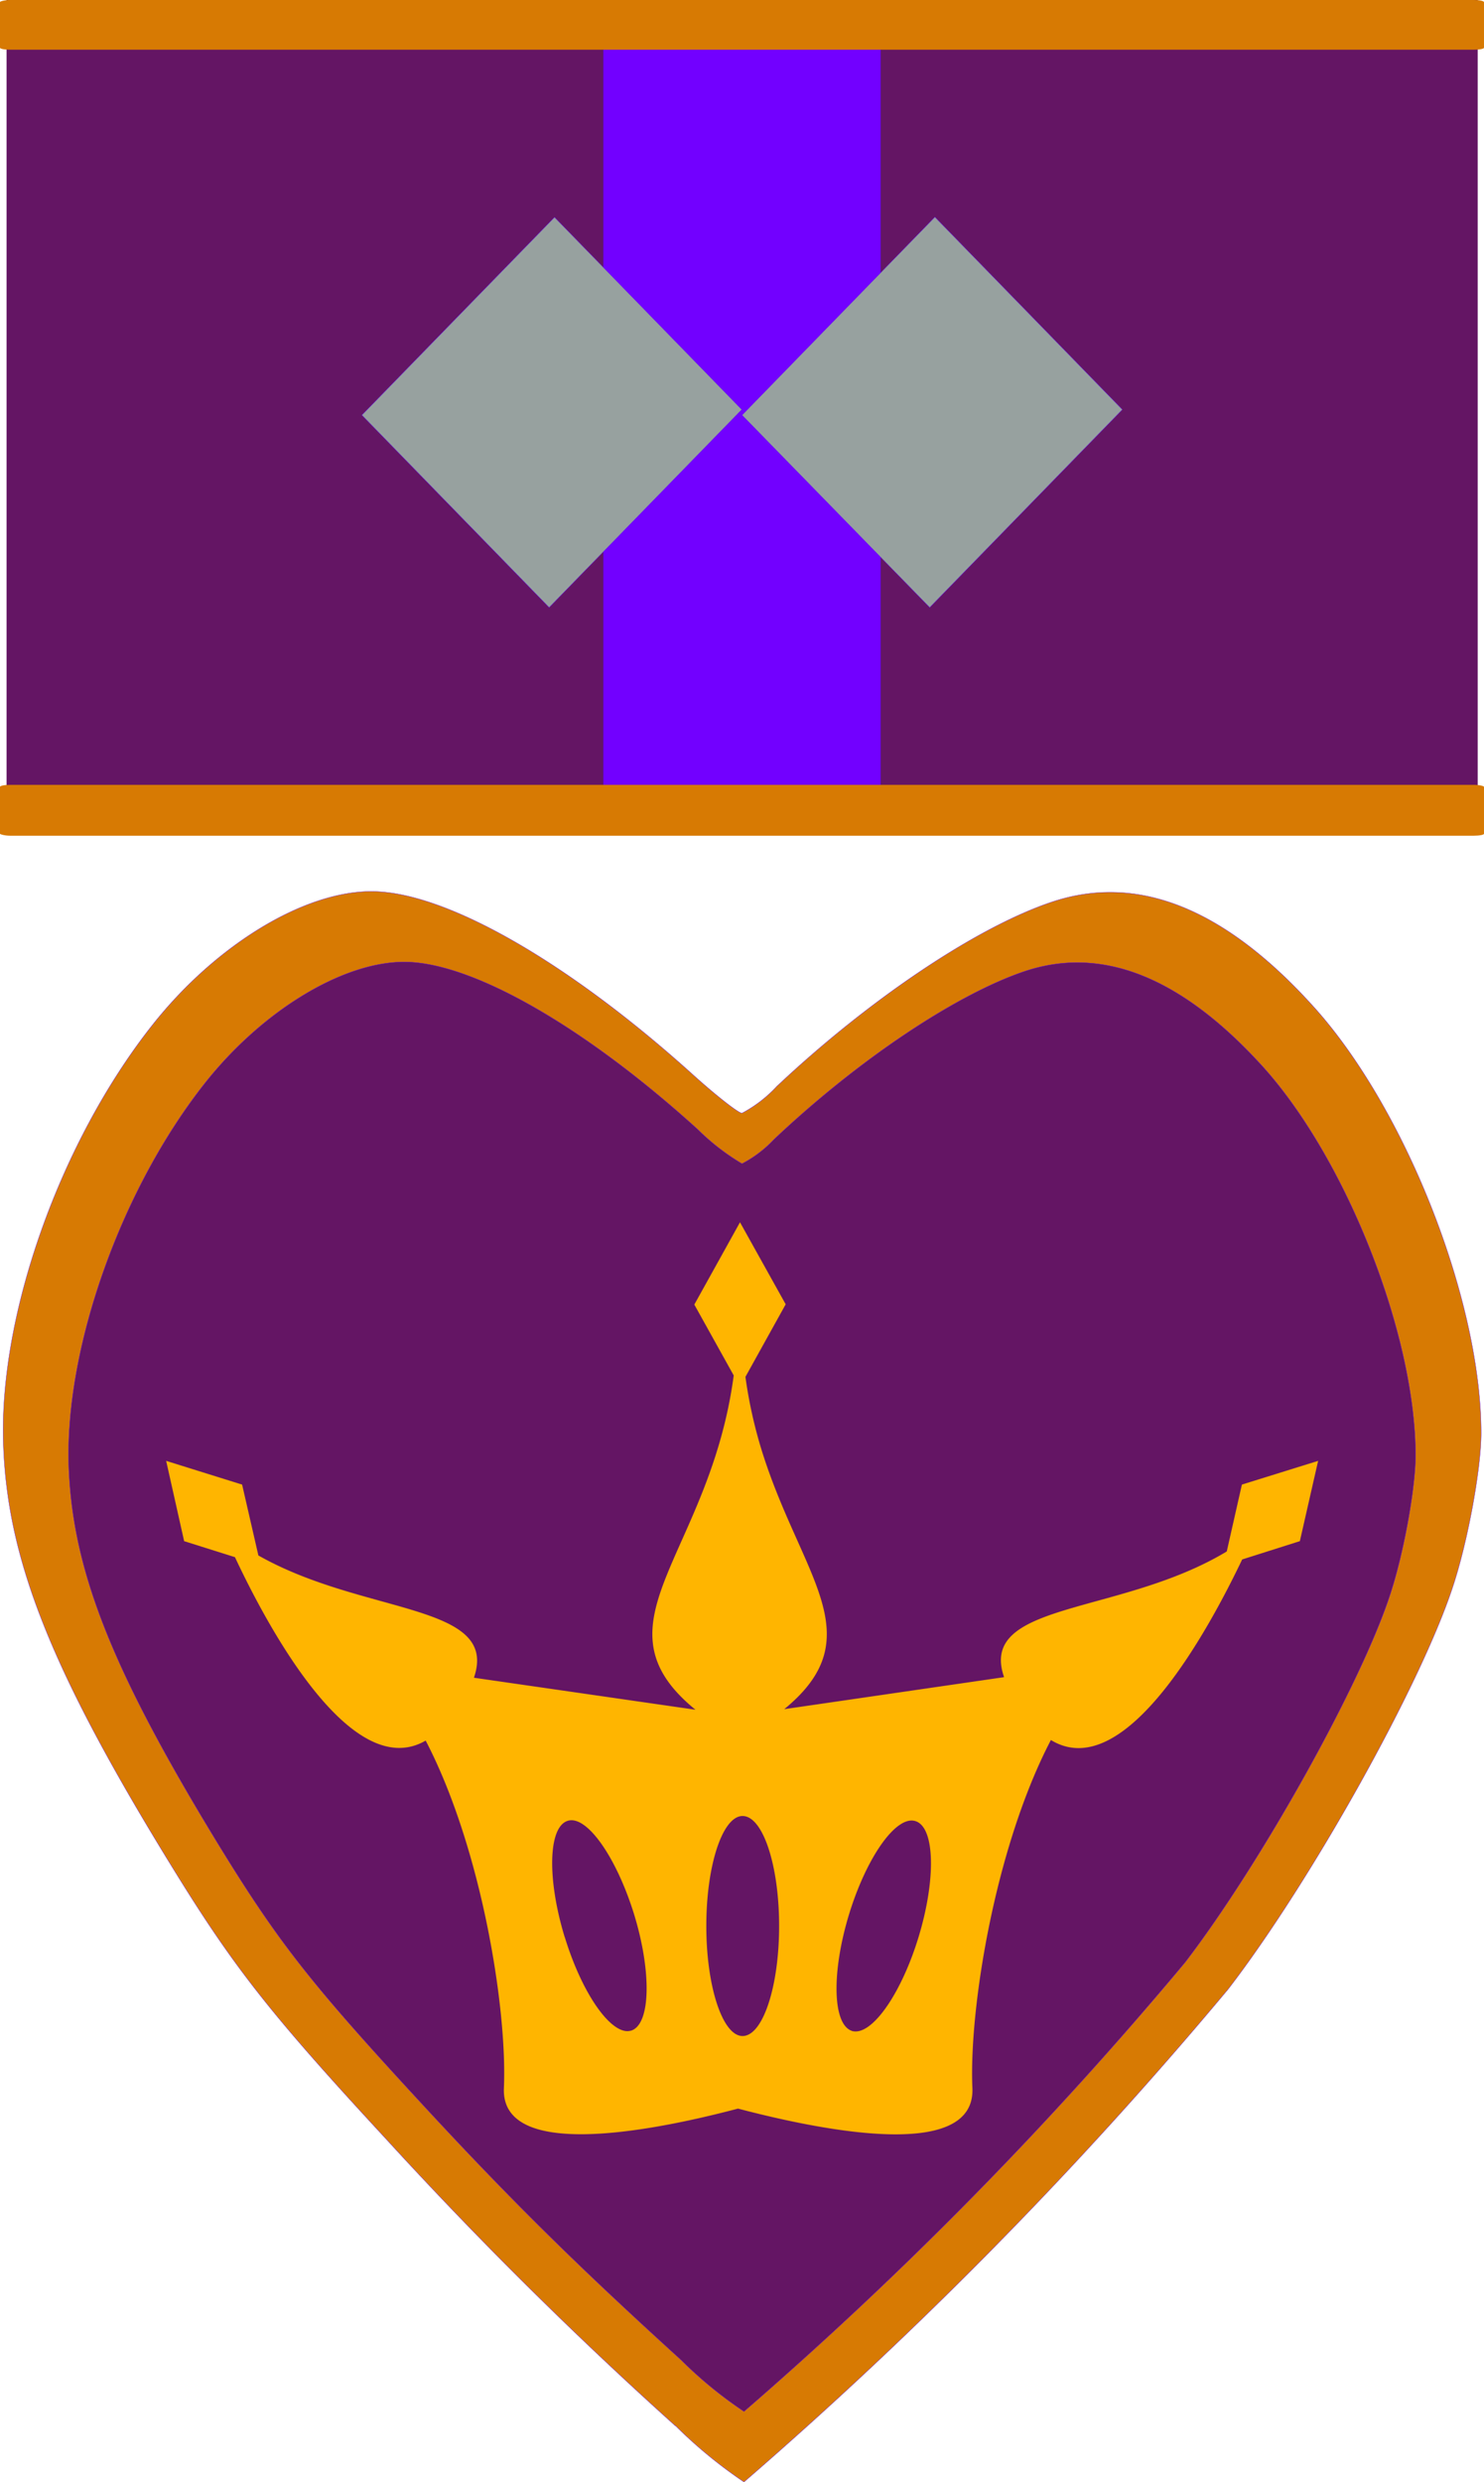 <svg xmlns="http://www.w3.org/2000/svg" viewBox="0 0 5.198 8.687"><path d="M2.365 8.49A14.635 14.635 0 0 1 1.35 7.484C.942 7.043.816 6.882.594 6.52.18 5.846.027 5.462.012 5.06c-.018-.456.199-1.065.523-1.474.222-.28.533-.469.771-.466.259.003.688.25 1.123.643.081.073.158.133.17.133a.46.46 0 0 0 .122-.094c.322-.303.697-.555.96-.644.3-.102.605.018.917.362.323.355.59 1.03.59 1.496 0 .125-.047.38-.099.537-.113.345-.497 1.032-.787 1.409a14.976 14.976 0 0 1-1.696 1.725 1.637 1.637 0 0 1-.241-.198z" fill="#d77a03" fill-rule="evenodd" stroke="#5900fb" stroke-width=".001"/><path d="M2.386 8.26c-.369-.335-.607-.57-.925-.915-.372-.403-.487-.55-.69-.88-.376-.614-.516-.964-.53-1.33-.015-.415.182-.971.477-1.344.202-.255.486-.427.703-.424.236.003.627.227 1.023.586a.801.801 0 0 0 .155.12.418.418 0 0 0 .111-.084c.293-.277.635-.506.875-.588.273-.093.551.017.836.33.294.324.537.94.537 1.363 0 .115-.042.346-.09.49-.103.314-.453.94-.717 1.284A13.645 13.645 0 0 1 2.606 8.44a1.466 1.466 0 0 1-.22-.18z" fill="#641564" fill-rule="evenodd" stroke="#5900fb" stroke-width=".001"/><path d="M2.432 4.566l.138.248c-.084.63-.506.867-.134 1.17l-.776-.112c.09-.262-.385-.218-.755-.428l-.057-.248-.266-.083.063.281.178.056c.105.224.404.795.668.642.195.374.286.936.274 1.216-.011.251.502.156.82.072.32.084.832.18.821-.072-.012-.28.08-.845.275-1.218.262.16.56-.402.67-.632l.202-.064.064-.281-.267.083-.053.234c-.373.225-.872.174-.78.44l-.77.112c.313-.256.057-.466-.08-.909a1.625 1.625 0 0 1-.056-.254l.141-.254-.16-.287zm.042 2.175c0-.213.057-.385.127-.385.071 0 .128.172.128.385 0 .212-.057.385-.128.385-.07 0-.127-.173-.127-.385m.51.367c-.068-.022-.072-.205-.01-.408.062-.202.166-.348.233-.326.068.022.072.204.01.407-.058.189-.153.329-.22.329a.05.05 0 0 1-.014-.002M1.978 6.78c-.062-.203-.058-.385.01-.407.066-.022.17.124.233.327.062.202.058.385-.01.407a.064.064 0 0 1-.013.002c-.067 0-.162-.14-.22-.33" fill="#ffb500"/><path fill="#641564" fill-rule="evenodd" d="M.023 0h5.153v2.918H.023z"/><path fill="#7200ff" fill-rule="evenodd" stroke="#5900fb" stroke-width=".001" d="M2.114.107h.97v2.672h-.97z"/><path transform="scale(.987 1.013) rotate(-45 -157.397 51.368)" fill="#97a19f" fill-rule="evenodd" stroke="#5900fb" stroke-width=".001" d="M-9.884 128.264h.967v.94h-.967zM-8.93 129.218h.968v.941h-.967z"/><path d="M.036 0h5.126c.02 0 .036.003.036.008v.159c0 .004-.016.007-.036.007H.036C.016.174 0 .171 0 .167v-.16C0 .005.016 0 .036 0zM.036 2.747h5.126c.02 0 .036.004.036.007v.164c0 .004-.016.007-.036.007H.036C.016 2.925 0 2.92 0 2.918v-.164c0-.004.016-.007.036-.007z" fill="#d77a03"/></svg>